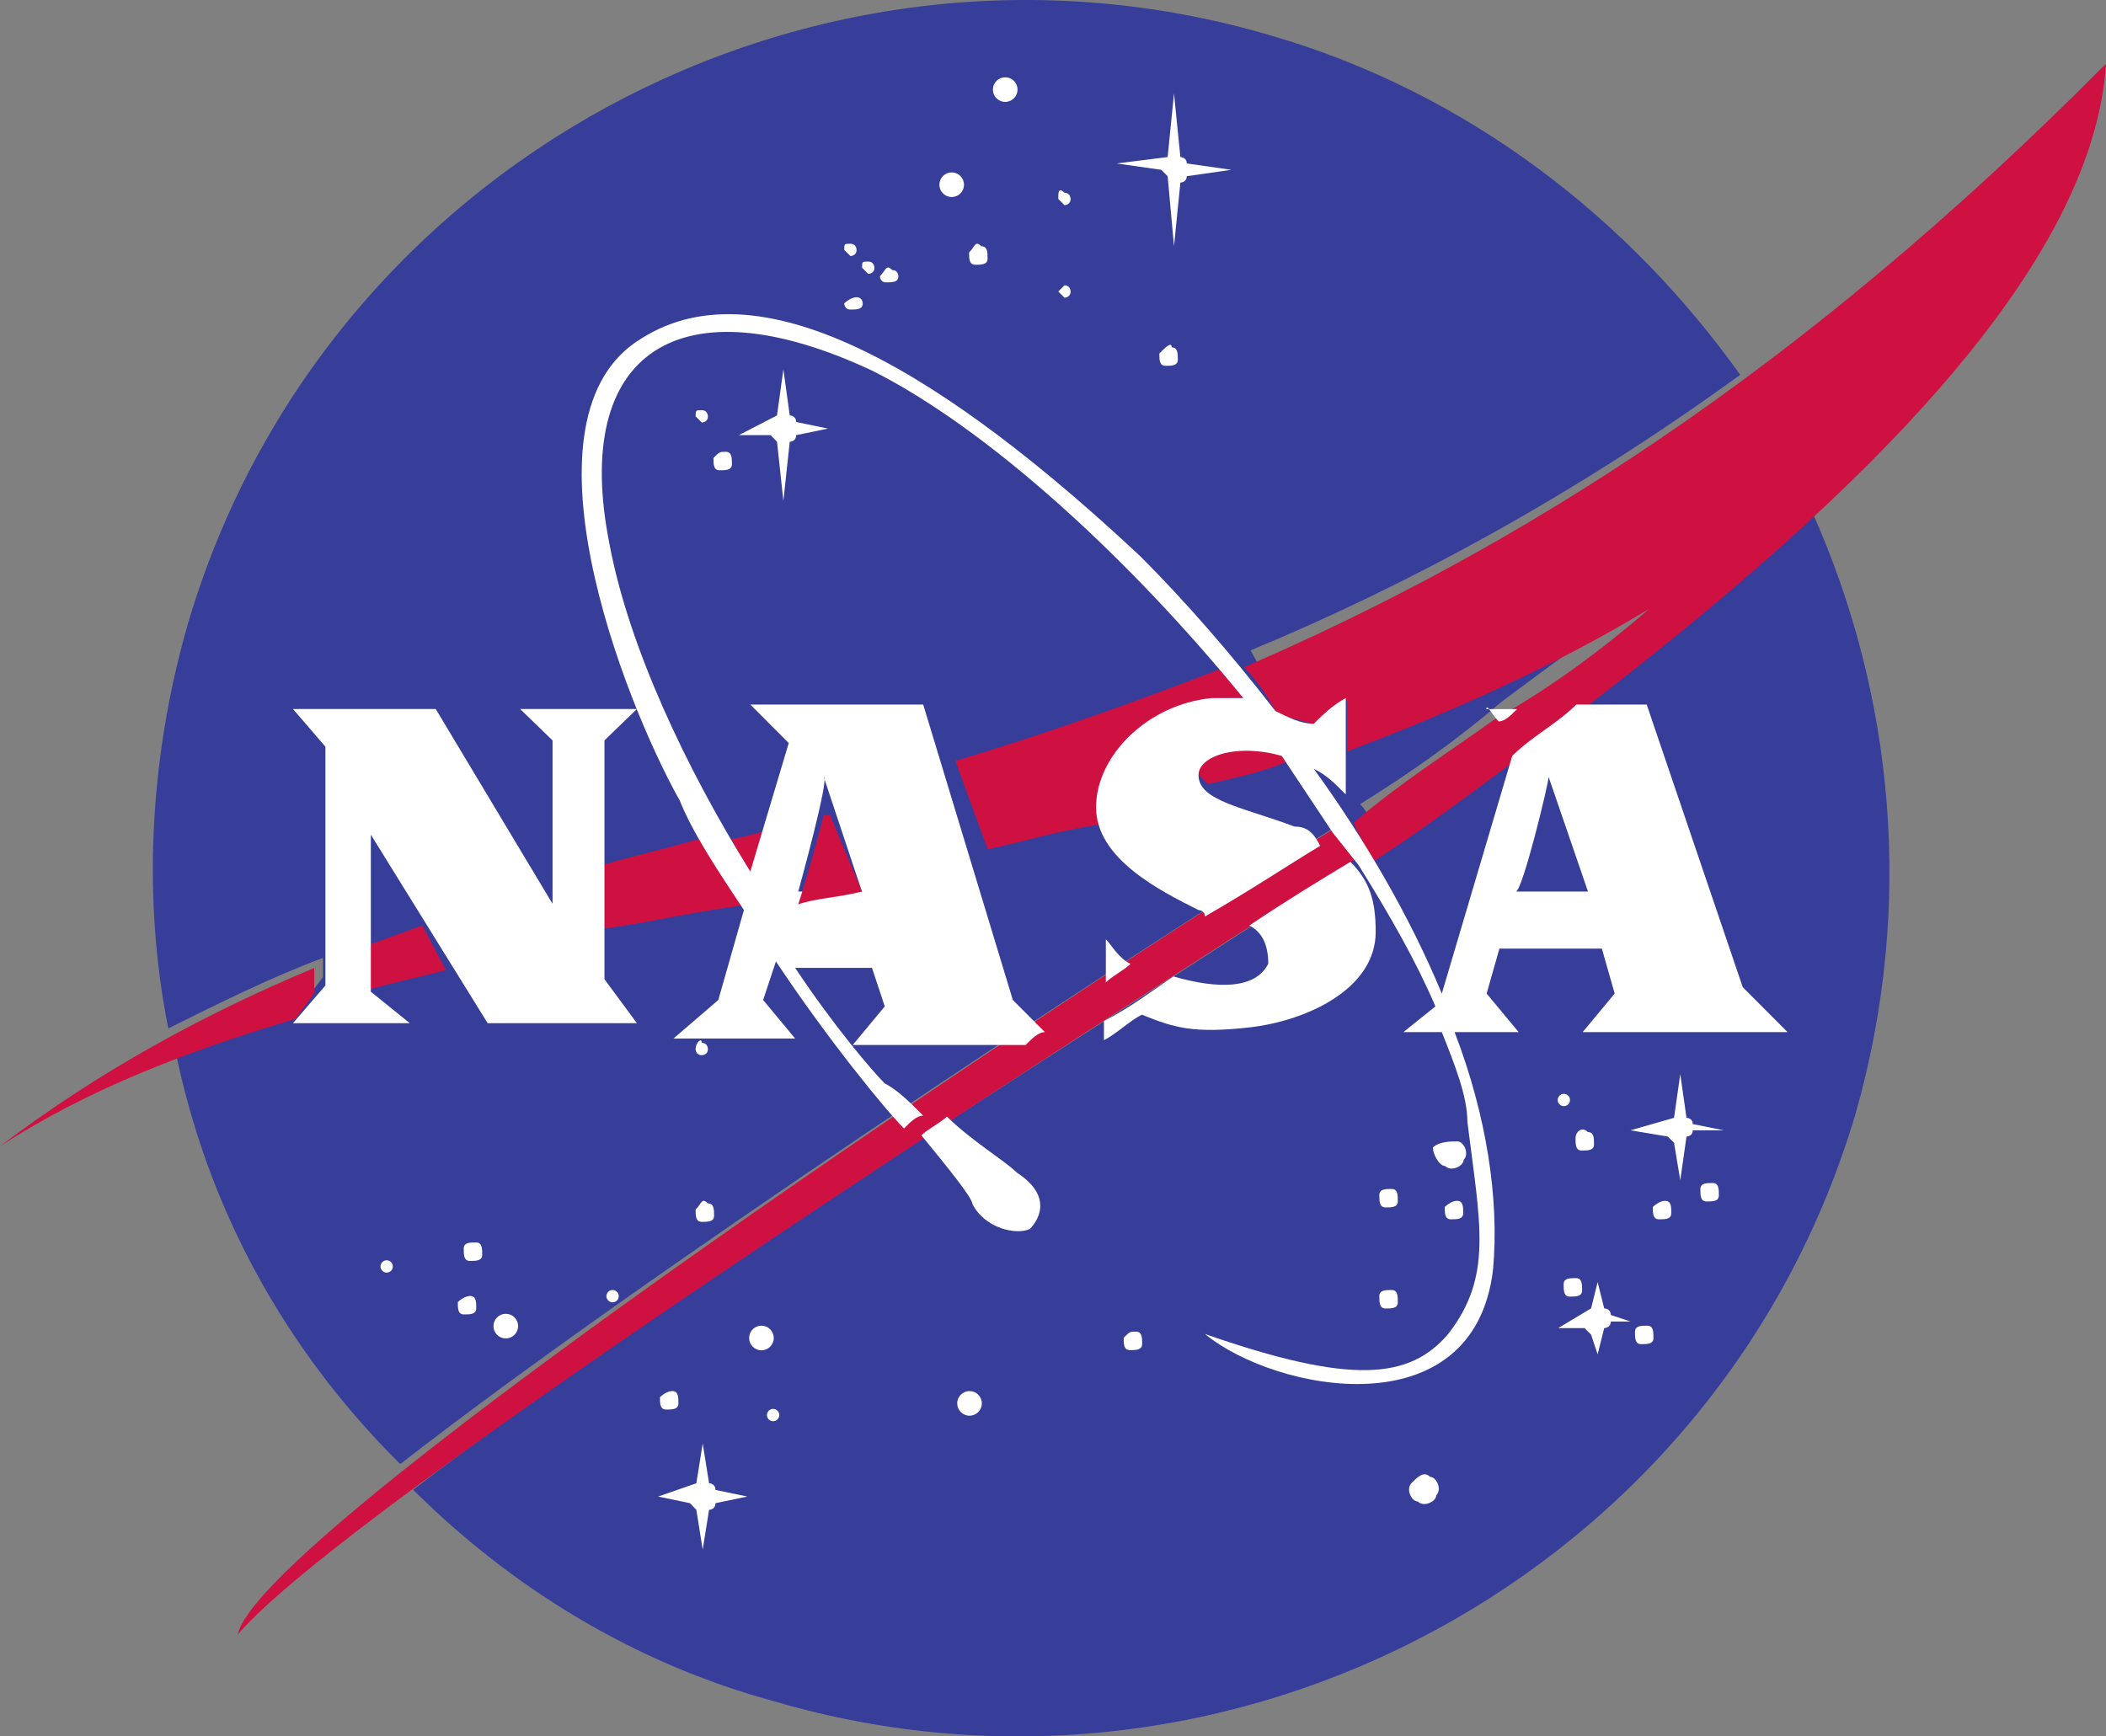 <svg xmlns="http://www.w3.org/2000/svg" width="496" height="409" viewBox="0 0 496 409">
  <rect x="0" y="0" width="496" height="409" fill="#808080" stroke="none"/>
  <g fill="none" fill-rule="evenodd">
    <path fill="#363E99" fill-rule="nonzero" d="M315.774,193.935 C317.291,195.444 318.808,199.972 320.326,201.481 C270.258,234.685 157.984,304.112 97.295,350.899 C120.054,373.539 148.881,391.65 182.259,400.705 C289.981,432.4 405.29,370.52 437.151,261.852 C450.806,213.556 446.254,163.75 426.531,119.981 C411.358,133.564 393.152,148.657 373.428,162.24 C373.428,162.24 371.911,163.75 371.911,163.75 C356.739,175.824 340.049,186.389 324.877,196.954 C323.36,193.935 321.843,190.917 320.326,189.407 C332.463,181.861 343.084,174.315 353.704,165.259 C353.704,165.259 353.704,165.259 353.704,165.259 C365.842,156.203 377.98,147.148 390.117,139.601 C367.359,153.185 343.084,163.75 318.808,172.805 C318.808,168.277 318.808,163.75 318.808,160.731 C315.774,162.24 312.74,165.259 311.222,166.768 C308.188,166.768 305.154,165.259 302.119,163.75 C299.085,160.731 296.05,156.203 294.533,153.185 C330.946,138.092 370.394,116.962 409.841,88.286 C384.049,52.063 346.118,21.878 299.085,8.295 C191.363,-23.4 76.054,38.48 44.193,147.148 C35.09,178.842 33.572,212.046 39.641,242.232 C51.779,236.195 63.917,230.158 76.054,225.63 L76.054,230.158 L71.503,236.195 C60.882,239.213 50.262,242.232 41.159,246.76 C48.745,284.491 66.951,317.695 94.261,344.862 C150.398,301.093 258.12,230.158 315.774,193.935 Z"/>
    <path fill="#363E99" fill-rule="nonzero" d="M129.467,210.037 C129.467,210.037 128.017,210.037 129.467,210.037 L129.467,212.937 L129.467,210.037 Z"/>
    <path fill="#CE1141" fill-rule="nonzero" d="M99.462 218C95.308 219.5 91.154 221 87 222.5L87 233C92.538 231.5 99.462 230 105 228.5L99.462 218zM74 228C48.84 238.5 23.68 252 0 270 20.72 256.5 44.4 247.5 69.56 240L74 234 74 228zM293 157.146C296.03 160.203 299.06 164.789 300.575 167.846 303.604 169.374 306.634 169.374 309.664 170.902 312.694 169.374 315.724 166.317 317.239 164.789 317.239 169.374 317.239 173.959 317.239 177.016 341.478 167.846 365.716 157.146 388.44 143.39 377.836 152.561 365.716 161.732 352.082 169.374 352.082 169.374 352.082 169.374 352.082 169.374 352.082 169.374 352.082 169.374 352.082 169.374 341.478 177.016 329.358 184.659 318.754 193.829 320.269 196.886 321.784 199.943 323.299 203 339.963 192.301 355.112 180.073 370.261 169.374 370.261 169.374 371.776 167.846 371.776 167.846 439.948 115.878 492.97 62.382 496 15 423.284 88.366 356.627 129.634 293 157.146zM176 213.133L176 210.2C172.87 205.8 169.739 201.4 166.609 197 157.217 199.933 149.391 201.4 140 204.333L140 219C152.522 217.533 163.478 214.6 176 213.133zM314.466 195C315.977 196.508 317.489 201.032 319 202.54 252.494 244.762 81.695 354.841 56 385 60.534 362.381 234.356 244.762 314.466 195zM172.23 197.485C173.681 200.385 175.131 203.285 176.581 206.185L179.481 196.035C178.031 196.035 175.131 197.485 172.23 197.485zM260 194.069C260 192.586 260 191.103 260 189.621 260 177.759 272.174 165.897 287.391 164.414 290.435 164.414 291.957 164.414 295 164.414 293.478 161.448 291.957 159.966 288.913 157 266.087 165.897 244.783 173.31 225 179.241L232.609 200C240.217 198.517 249.348 195.552 260 194.069zM304.237 178.888C302.718 177.437 302.718 177.437 301.199 175.987 290.565 173.087 281.45 177.437 281.45 180.338 281.45 181.788 282.969 183.238 284.488 184.688 290.565 183.238 298.161 181.788 304.237 178.888z"/>
    <path fill="#FFF" fill-rule="nonzero" d="M357.312 167.025C355.862 168.475 354.412 169.925 352.962 169.925 351.512 168.475 350.062 165.575 350.062 167.025L357.312 167.025zM266.246 227.04C264.796 228.49 261.896 229.94 260.446 231.39 260.446 228.49 260.446 224.139 260.446 221.239 261.896 222.689 263.346 225.589 266.246 227.04zM217 267.412C218.502 265.941 221.507 264.471 223.009 263 229.019 268.882 236.53 273.294 239.535 276.235 248.549 282.117 244.042 287.999 242.539 289.47 239.535 290.94 232.023 289.47 229.019 283.587 229.019 282.117 223.009 274.764 217 267.412 218.502 268.882 217 267.412 217 267.412zM294.233 218C303.163 212 310.605 207.5 318.047 203 322.512 207.5 324 212 324 219.5 324 233 307.628 240.5 294.233 242 280.837 243.5 276.372 242 268.93 239 265.953 240.5 262.977 243.5 260 245 260 243.5 260 242 260 240.5 265.953 237.5 271.907 233 276.372 230 286.791 233 295.721 233 298.698 227 298.698 222.5 297.209 219.5 294.233 218z"/>
    <path fill="#FFF" fill-rule="nonzero" d="M319.968,203.77 C327.508,215.873 333.54,226.462 338.064,237.052 L330.524,243.104 L339.572,243.104 C342.587,250.668 345.603,258.232 345.603,264.284 C348.619,288.489 351.635,300.592 341.079,314.208 C332.032,324.798 318.46,326.31 283.778,314.208 C300.365,327.823 347.111,336.9 351.635,299.079 C353.143,282.438 350.127,262.771 342.587,243.104 L357.667,243.104 L350.127,234.027 L353.143,223.437 L377.27,223.437 L380.286,234.027 L372.746,243.104 L421,243.104 L410.444,232.514 L387.825,165.949 L371.238,165.949 C366.714,170.487 360.683,173.513 356.159,178.051 L339.572,234.027 C332.032,215.873 321.476,197.718 309.413,181.077 C312.429,182.59 313.937,184.103 316.953,187.128 C316.953,179.564 316.953,172 316.953,164.436 C313.937,165.949 310.921,168.974 309.413,170.487 C306.397,170.487 303.381,168.974 300.365,167.461 C289.81,153.846 279.254,141.743 268.699,131.153 C223.461,88.793 179.731,61.562 151.08,79.716 C120.921,97.871 146.556,164.436 160.127,188.641 C163.143,196.206 169.175,205.283 175.207,214.36 L169.175,235.54 L158.619,244.617 L187.27,244.617 L179.731,235.54 L182.746,226.462 C194.81,244.617 208.381,261.258 212.905,265.796 C214.413,264.284 215.921,262.771 217.429,262.771 C214.413,259.745 211.397,256.719 208.381,255.207 C205.365,252.181 196.318,241.591 187.27,227.975 L205.365,227.975 L208.381,237.052 L200.842,246.129 L241.556,246.129 C243.064,244.617 244.572,243.104 246.08,243.104 L238.54,235.54 L217.429,165.949 L176.715,165.949 C176.715,165.949 185.762,175.026 185.762,175.026 L176.715,205.283 C161.635,181.077 148.064,152.333 143.54,128.127 C134.493,82.742 160.127,66.101 205.365,87.281 C232.508,100.896 265.683,131.153 292.826,164.436 C291.318,164.436 288.302,164.436 285.286,164.436 C270.207,165.949 258.143,178.051 258.143,190.154 C258.143,202.257 273.222,209.821 282.27,214.36 C282.27,214.36 283.778,214.36 283.778,215.873 C294.334,209.821 303.381,203.77 310.921,199.231 C309.413,196.206 307.905,194.693 304.889,194.693 C292.826,190.154 282.27,188.641 282.27,182.59 C282.27,178.051 291.318,175.026 301.873,178.051 L313.937,196.206 L319.968,203.77 Z"/>
    <polygon fill="#FFF" fill-rule="nonzero" points="69 167 102.623 167 130.132 212.88 130.132 174.4 122.491 167 150 167 142.358 174.4 142.358 230.64 150 241 114.849 241 87.34 196.6 87.34 233.6 96.509 241 69 241 76.642 232.12 76.642 175.88"/>
    <path fill="#363E99" fill-rule="nonzero" d="M188,210 L203,210 L194,183 C195.5,183 188,210 188,210 Z"/>
    <path fill="#CE1141" fill-rule="nonzero" d="M195.5,192 C194,192 194,192 194,192 C192.5,198 189.5,208.5 188,213 C192.5,211.5 197,211.5 203,210 L195.5,192 Z"/>
    <path fill="#363E99" fill-rule="nonzero" d="M357,210 L374,210 L364.727,183 C364.727,184.5 358.545,210 357,210 Z"/>
    <circle cx="236.742" cy="21.103" r="2.9" fill="#FFF" fill-rule="nonzero"/>
    <circle cx="179.331" cy="315.155" r="2.9" fill="#FFF" fill-rule="nonzero"/>
    <circle cx="119.121" cy="312.355" r="2.9" fill="#FFF" fill-rule="nonzero"/>
    <path fill="#FFF" fill-rule="nonzero" d="M166.729,283.451 C168.179,283.451 168.179,284.901 168.179,286.351 C168.179,287.801 166.729,287.801 165.279,287.801 C163.829,287.801 163.829,286.351 163.829,284.901 C165.279,283.451 165.279,282 166.729,283.451 Z"/>
    <circle cx="144.275" cy="305.304" r="1.45" fill="#FFF" fill-rule="nonzero"/>
    <path fill="#FFF" fill-rule="nonzero" d="M158.328,327.658 C159.778,327.658 159.778,329.108 159.778,330.558 C159.778,332.008 158.328,332.008 156.878,332.008 C155.427,332.008 155.427,330.558 155.427,329.108 C155.427,329.108 156.878,327.658 158.328,327.658 Z"/>
    <circle cx="182.082" cy="333.309" r="1.45" fill="#FFF" fill-rule="nonzero"/>
    <path fill="#FFF" fill-rule="nonzero" d="M327.758 280.049C329.208 280.049 329.208 281.5 329.208 282.95 329.208 284.4 327.758 284.4 326.307 284.4 324.857 284.4 324.857 282.95 324.857 281.5 324.857 280.049 326.307 280.049 327.758 280.049zM327.758 303.854C329.208 303.854 329.208 305.304 329.208 306.754 329.208 308.204 327.758 308.204 326.307 308.204 324.857 308.204 324.857 306.754 324.857 305.304 324.857 303.854 326.307 303.854 327.758 303.854zM343.16 282.85C344.61 282.85 344.61 284.3 344.61 285.75 344.61 287.2 343.16 287.2 341.71 287.2 340.26 287.2 340.26 285.75 340.26 284.3 340.26 284.3 341.71 282.85 343.16 282.85zM343.26 268.847C344.71 268.847 346.16 271.748 344.71 273.198 344.71 274.648 341.81 276.098 340.36 274.648 338.91 274.648 337.46 271.748 337.46 270.298 338.91 268.847 341.81 268.847 343.26 268.847zM373.966 266.648C375.416 266.648 375.416 268.098 375.416 269.548 375.416 270.998 373.966 270.998 372.516 270.998 371.066 270.998 371.066 269.548 371.066 268.098 371.066 266.648 372.516 265.197 373.966 266.648zM392.169 282.85C393.619 282.85 393.619 284.3 393.619 285.75 393.619 287.2 392.169 287.2 390.719 287.2 389.269 287.2 389.269 285.75 389.269 284.3 389.269 284.3 390.719 282.85 392.169 282.85zM371.165 301.053C372.615 301.053 372.615 302.503 372.615 303.953 372.615 305.404 371.165 305.404 369.715 305.404 368.265 305.404 368.265 303.953 368.265 302.503 368.265 301.053 369.715 301.053 371.165 301.053zM387.968 312.255C389.418 312.255 389.418 313.705 389.418 315.155 389.418 316.606 387.968 316.606 386.518 316.606 385.068 316.606 385.068 315.155 385.068 313.705 385.068 312.255 386.518 312.255 387.968 312.255zM403.371 278.649C404.821 278.649 404.821 280.099 404.821 281.549 404.821 283 403.371 283 401.921 283 400.471 283 400.471 281.549 400.471 280.099 400.471 278.649 401.921 278.649 403.371 278.649z"/>
    <circle cx="368.315" cy="259.096" r="1.45" fill="#FFF" fill-rule="nonzero"/>
    <path fill="#FFF" fill-rule="nonzero" d="M336.81 347.862C338.26 347.862 339.71 350.762 338.26 352.212 338.26 353.662 335.359 355.113 333.909 353.662 332.459 353.662 331.009 350.762 332.459 349.312 333.909 347.862 335.359 346.412 336.81 347.862zM165.279 245.644C166.729 245.644 166.729 247.094 166.729 247.094 166.729 248.544 165.279 248.544 165.279 248.544 163.829 248.544 163.829 247.094 163.829 247.094 163.829 245.644 165.279 244.194 165.279 245.644zM110.719 305.254C112.169 305.254 112.169 306.704 112.169 308.154 112.169 309.604 110.719 309.604 109.269 309.604 107.819 309.604 107.819 308.154 107.819 306.704 109.269 305.254 110.719 305.254 110.719 305.254zM112.12 292.652C113.57 292.652 113.57 294.102 113.57 295.552 113.57 297.002 112.12 297.002 110.669 297.002 109.219 297.002 109.219 295.552 109.219 294.102 109.219 292.652 110.669 292.652 112.12 292.652z"/>
    <circle cx="91.066" cy="298.303" r="1.45" fill="#FFF" fill-rule="nonzero"/>
    <circle cx="224.139" cy="43.507" r="2.9" fill="#FFF" fill-rule="nonzero"/>
    <path fill="#FFF" fill-rule="nonzero" d="M250.694 45.409C252.144 45.409 252.144 46.859 252.144 46.859 252.144 48.309 250.694 48.309 250.694 48.309 250.694 48.309 249.244 46.859 249.244 46.859 249.244 45.409 249.244 43.958 250.694 45.409zM250.694 67.212C252.144 67.212 252.144 68.662 252.144 68.662 252.144 70.112 250.694 70.112 250.694 70.112 250.694 70.112 249.244 68.662 249.244 68.662 249.244 68.662 250.694 67.212 250.694 67.212zM200.285 57.41C201.735 57.41 201.735 58.86 201.735 58.86 201.735 60.31 200.285 60.31 200.285 60.31 200.285 60.31 198.835 58.86 198.835 58.86 198.835 57.41 198.835 57.41 200.285 57.41zM204.486 61.611C205.936 61.611 205.936 63.061 205.936 63.061 205.936 64.511 204.486 64.511 204.486 64.511 204.486 64.511 203.036 63.061 203.036 63.061 203.036 61.611 203.036 61.611 204.486 61.611zM165.279 96.617C166.729 96.617 166.729 98.067 166.729 98.067 166.729 99.517 165.279 99.517 165.279 99.517 165.279 99.517 163.829 98.067 163.829 98.067 163.829 96.617 163.829 96.617 165.279 96.617zM210.137 63.612C211.587 63.612 211.587 65.062 211.587 65.062 211.587 66.512 210.137 66.512 208.687 66.512 207.237 66.512 207.237 65.062 207.237 65.062 208.687 63.612 208.687 62.162 210.137 63.612zM201.735 70.012C203.185 70.012 203.185 71.462 203.185 71.462 203.185 72.913 201.735 72.913 200.285 72.913 198.835 72.913 198.835 71.462 198.835 71.462 198.835 71.462 200.285 70.012 201.735 70.012zM231.141 58.011C232.591 58.011 232.591 59.461 232.591 60.911 232.591 62.361 231.141 62.361 229.69 62.361 228.24 62.361 228.24 60.911 228.24 59.461 229.69 58.011 229.69 56.561 231.141 58.011zM170.93 106.419C172.38 106.419 172.38 107.869 172.38 109.319 172.38 110.769 170.93 110.769 169.48 110.769 168.03 110.769 168.03 109.319 168.03 107.869 169.48 106.419 169.48 106.419 170.93 106.419zM275.948 81.815C277.399 81.815 277.399 83.265 277.399 84.715 277.399 86.165 275.948 86.165 274.498 86.165 273.048 86.165 273.048 84.715 273.048 83.265 274.498 81.815 275.948 80.365 275.948 81.815zM275 37L276.5 22 278 37C278 37 279.5 37 279.5 38.5L290 40 279.5 41.5C279.5 43 278 43 278 43L276.5 58 275 41.5C275 41.5 273.5 40 273.5 40L263 38.5 275 37C273.5 37 273.5 37 275 37zM183 97.85L184.5 87 186 97.85C186 97.85 187.5 97.85 187.5 99.4L195 100.95 187.5 102.5C187.5 104.05 186 104.05 186 104.05L184.5 118 183 104.05C183 104.05 181.5 102.5 181.5 102.5L174 102.5 183 97.85C181.5 97.85 181.5 97.85 183 97.85zM394.267 263.294L395.733 253 397.2 263.294C397.2 263.294 398.667 263.294 398.667 264.765L406 266.235 398.667 266.235C398.667 267.706 397.2 267.706 397.2 267.706L395.733 278 394.267 269.176C394.267 269.176 392.8 267.706 392.8 267.706L384 266.235 394.267 263.294C392.8 263.294 394.267 263.294 394.267 263.294zM374.727 308.182L376.273 302 377.818 308.182C377.818 308.182 379.364 308.182 379.364 309.727L384 311.273 379.364 311.273C379.364 312.818 377.818 312.818 377.818 312.818L376.273 319 374.727 314.364C374.727 314.364 373.182 312.818 373.182 312.818L367 312.818 374.727 308.182C373.182 309.727 374.727 308.182 374.727 308.182zM164 349.375L165.5 340 167 349.375C167 349.375 168.5 349.375 168.5 350.938L176 352.5 168.5 354.062C168.5 355.625 167 355.625 167 355.625L165.5 365 164 355.625C164 355.625 162.5 354.062 162.5 354.062L155 352.5 164 349.375C164 350.938 164 349.375 164 349.375z"/>
    <circle cx="228.34" cy="330.558" r="2.9" fill="#FFF" fill-rule="nonzero"/>
    <path fill="#FFF" fill-rule="nonzero" d="M267.547,313.655 C268.997,313.655 268.997,315.105 268.997,316.556 C268.997,318.006 267.547,318.006 266.097,318.006 C264.647,318.006 264.647,316.556 264.647,315.105 C266.097,313.655 266.097,313.655 267.547,313.655 Z"/>
  </g>
</svg>

